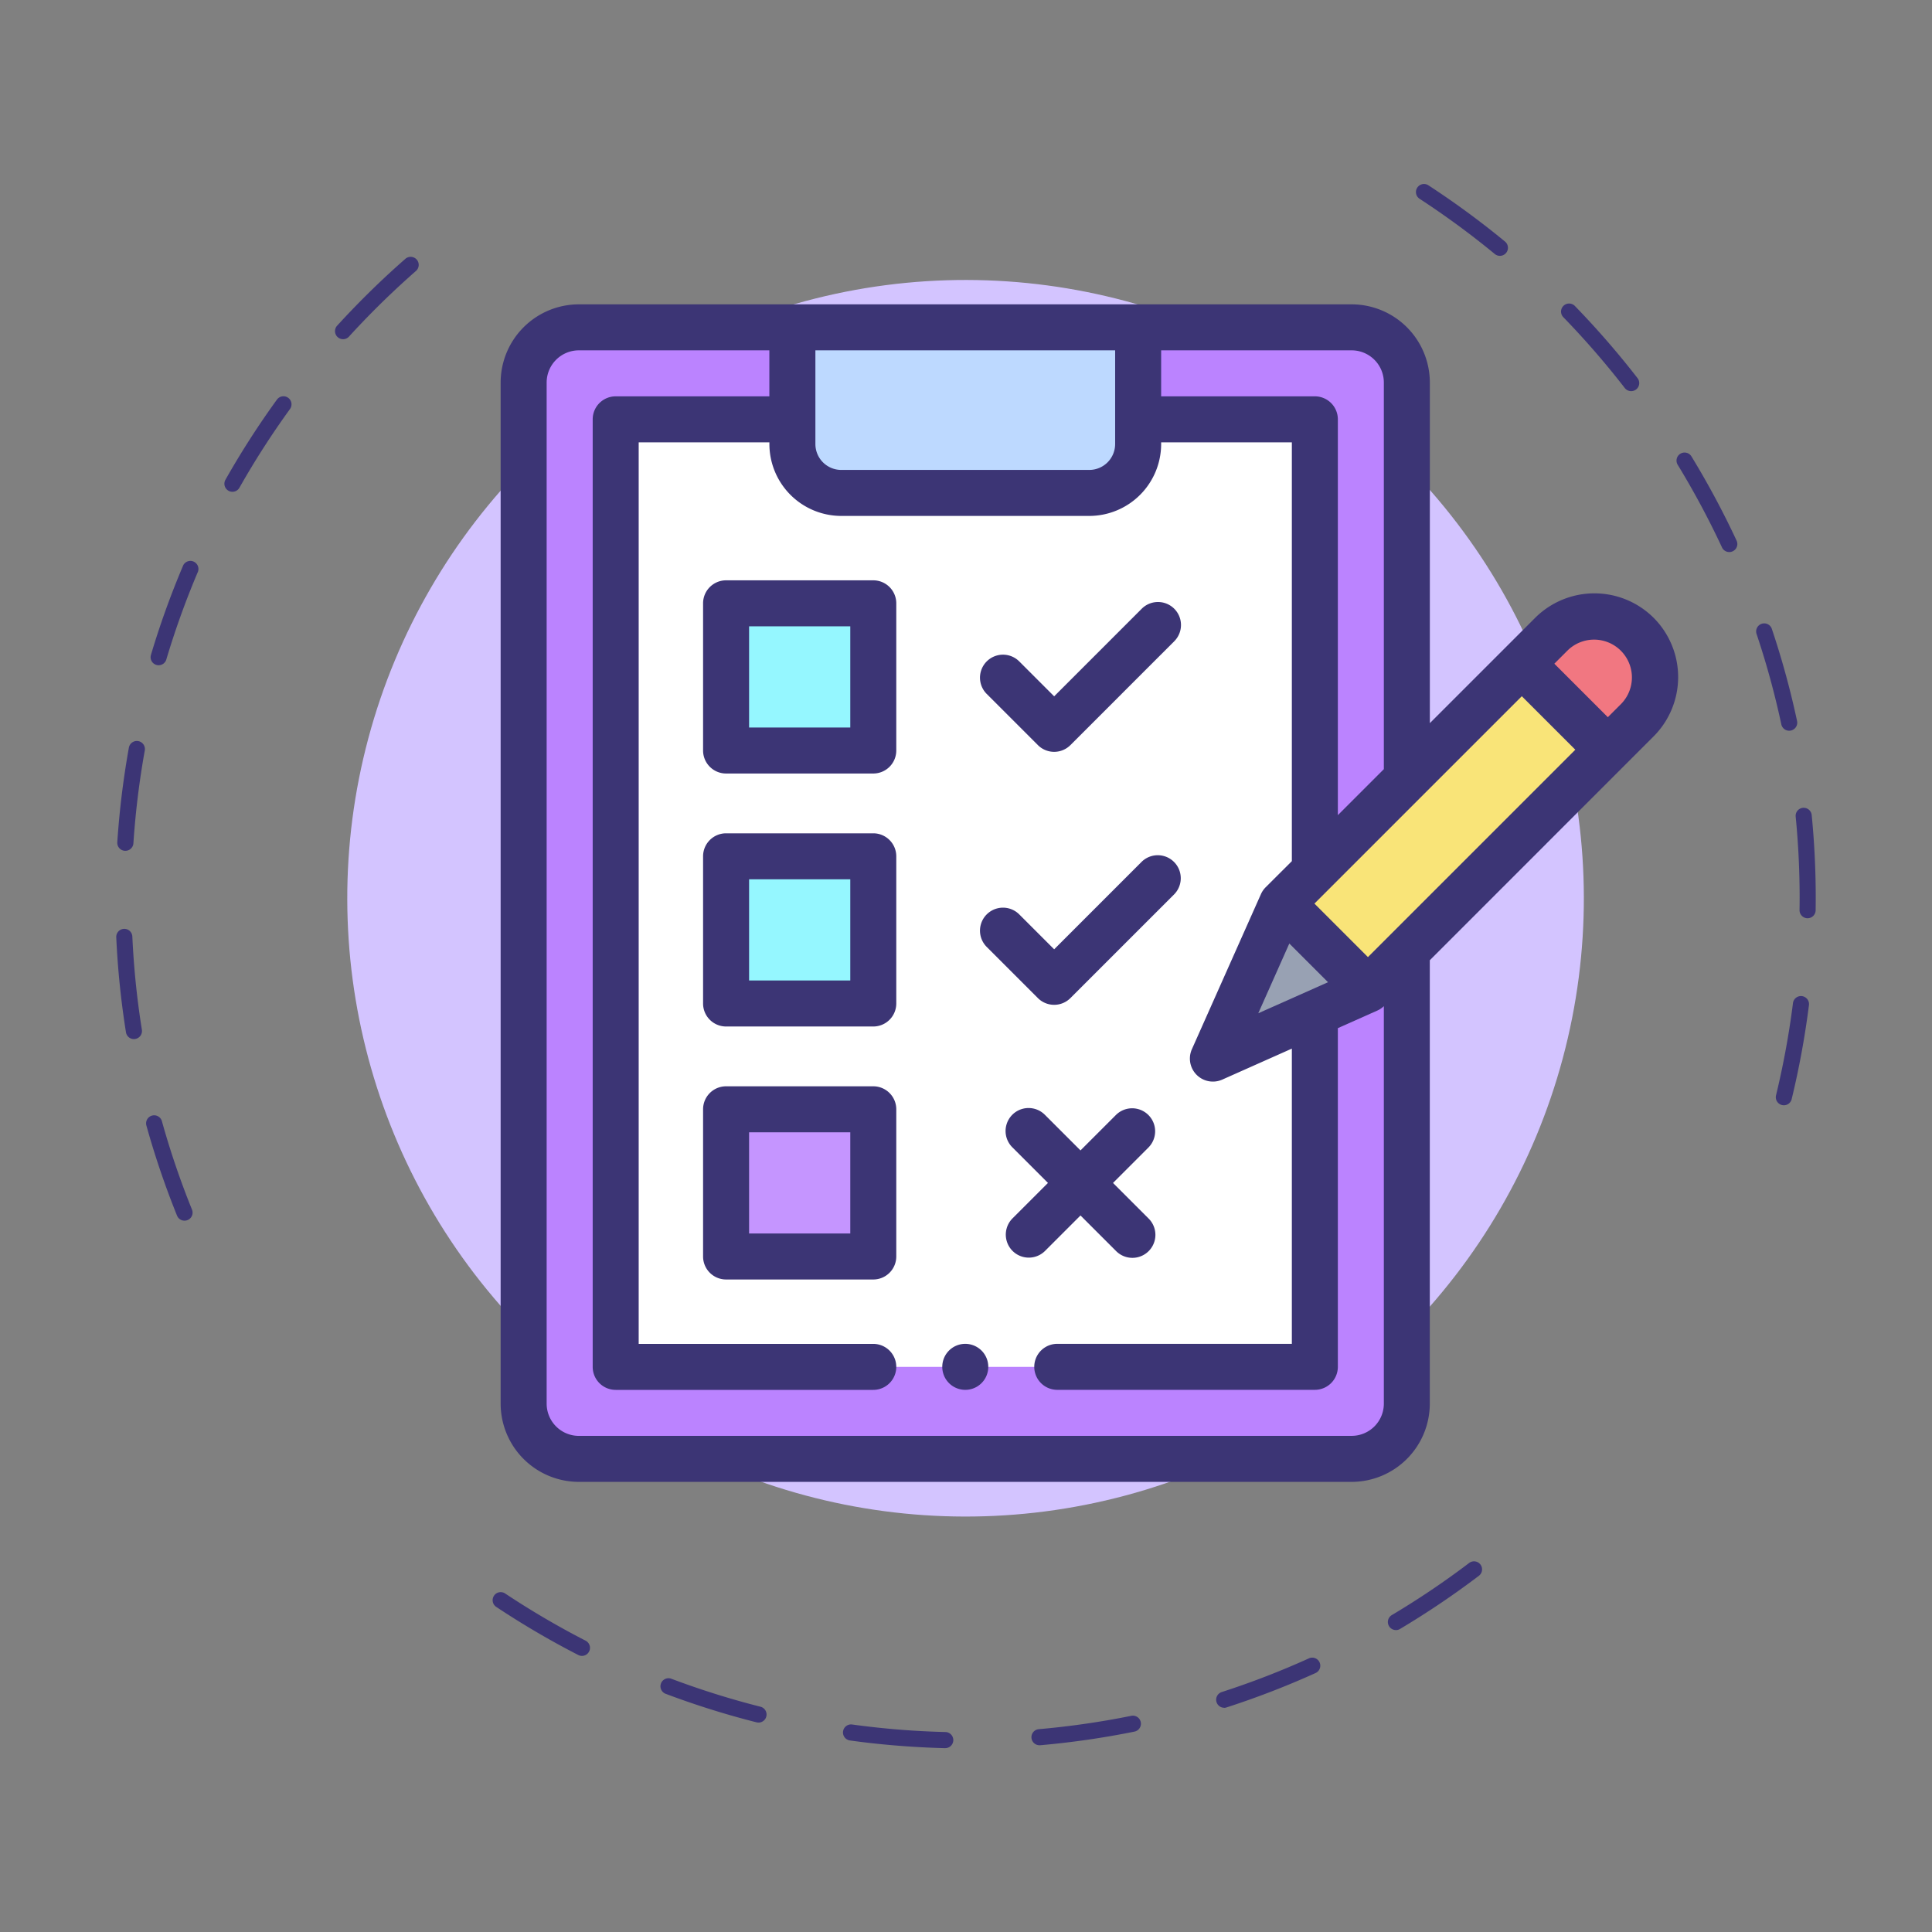 <svg xmlns="http://www.w3.org/2000/svg" width="170.071" height="170.071" viewBox="0 0 170.071 170.071">
  <rect x="0" y="0" width="170.071" height="170.071" fill="#808080" stroke="none"/>
  <g id="Grupo_56717" data-name="Grupo 56717" transform="translate(-820.245 -1244.704)">
    <rect id="Rectángulo_5544" data-name="Rectángulo 5544" width="170.071" height="170.071" transform="translate(820.245 1244.704)" fill="none"/>
    <g id="Grupo_56716" data-name="Grupo 56716">
      <circle id="Elipse_4072" data-name="Elipse 4072" cx="54.426" cy="54.426" r="54.426" transform="translate(828.272 1323.777) rotate(-45)" fill="#d3c4ff"/>
      <g id="Grupo_56712" data-name="Grupo 56712">
        <path id="Trazado_105004" data-name="Trazado 105004" d="M977.275,1342a.712.712,0,0,1-.689-.876,74.267,74.267,0,0,0,1.489-8.095.709.709,0,1,1,1.406.178,75.412,75.412,0,0,1-1.518,8.251A.709.709,0,0,1,977.275,1342Zm2.089-16.463a.712.712,0,0,1-.709-.719q.009-.549.009-1.1c0-2.374-.117-4.772-.348-7.128a.708.708,0,0,1,1.41-.138c.236,2.4.355,4.846.355,7.266q0,.557-.008,1.116A.709.709,0,0,1,979.364,1325.535Zm-1.619-16.508a.71.71,0,0,1-.693-.561,73.2,73.2,0,0,0-2.172-7.935.709.709,0,1,1,1.344-.45,74.52,74.52,0,0,1,2.214,8.089.709.709,0,0,1-.545.841A.744.744,0,0,1,977.745,1309.027Zm-5.273-15.728a.708.708,0,0,1-.643-.409,74.274,74.274,0,0,0-3.887-7.254.709.709,0,1,1,1.21-.738,75.488,75.488,0,0,1,3.962,7.393.708.708,0,0,1-.642,1.008Zm-8.64-14.165a.708.708,0,0,1-.56-.275,74.653,74.653,0,0,0-5.393-6.218.709.709,0,1,1,1.017-.987,75.6,75.6,0,0,1,5.5,6.337.709.709,0,0,1-.56,1.143Zm-11.554-11.911a.705.705,0,0,1-.45-.162,73.8,73.8,0,0,0-6.635-4.871.709.709,0,0,1,.773-1.188,75.258,75.258,0,0,1,6.764,4.965.709.709,0,0,1-.452,1.256Z" fill="#3c3575"/>
      </g>
      <g id="Grupo_56713" data-name="Grupo 56713">
        <path id="Trazado_105005" data-name="Trazado 105005" d="M836.486,1352.158a.709.709,0,0,1-.657-.443,74.943,74.943,0,0,1-2.7-7.942.709.709,0,0,1,1.366-.38,73.132,73.132,0,0,0,2.651,7.791.707.707,0,0,1-.391.922A.692.692,0,0,1,836.486,1352.158Zm-4.452-15.984a.709.709,0,0,1-.7-.6,74.528,74.528,0,0,1-.854-8.345.709.709,0,1,1,1.416-.065,73.085,73.085,0,0,0,.838,8.186.709.709,0,0,1-.588.812A.728.728,0,0,1,832.034,1336.174Zm-.756-16.575-.048,0a.708.708,0,0,1-.66-.754c.061-.917.14-1.849.235-2.77.192-1.856.457-3.726.785-5.558a.709.709,0,0,1,1.4.25c-.323,1.8-.582,3.632-.771,5.454-.093.9-.171,1.818-.231,2.718A.709.709,0,0,1,831.278,1319.6Zm2.934-16.335a.707.707,0,0,1-.679-.911,74.824,74.824,0,0,1,2.844-7.893.709.709,0,0,1,1.3.555,73.629,73.629,0,0,0-2.791,7.743A.707.707,0,0,1,834.212,1303.264Zm6.494-15.269a.7.7,0,0,1-.348-.092.708.708,0,0,1-.268-.966,74.78,74.78,0,0,1,4.534-7.057.708.708,0,1,1,1.147.832,73.557,73.557,0,0,0-4.448,6.923A.706.706,0,0,1,840.706,1287.995Zm9.738-13.432a.71.71,0,0,1-.524-1.187c1.686-1.848,3.487-3.634,5.355-5.309q.316-.283.636-.563a.709.709,0,1,1,.934,1.066c-.209.183-.416.367-.623.553a73.954,73.954,0,0,0-5.254,5.208A.707.707,0,0,1,850.444,1274.563Z" fill="#3c3575"/>
      </g>
      <g id="Grupo_56714" data-name="Grupo 56714">
        <path id="Trazado_105006" data-name="Trazado 105006" d="M903.445,1398.593c-1.979-.05-3.96-.178-5.906-.379-.823-.085-1.655-.185-2.474-.3a.709.709,0,0,1,.192-1.405c.8.11,1.621.208,2.428.292,1.909.2,3.853.323,5.778.371a.709.709,0,0,1-.018,1.418Zm8.3-.257a.709.709,0,0,1-.06-1.415,73.28,73.28,0,0,0,8.144-1.176.709.709,0,1,1,.281,1.39,74.681,74.681,0,0,1-8.3,1.2C911.791,1398.335,911.77,1398.336,911.749,1398.336Zm-24.746-2a.7.7,0,0,1-.174-.022,74.669,74.669,0,0,1-8.005-2.515.709.709,0,0,1,.5-1.326,73.225,73.225,0,0,0,7.853,2.467.709.709,0,0,1-.174,1.4Zm41.009-1.3a.709.709,0,0,1-.217-1.383,73.344,73.344,0,0,0,7.676-2.966.709.709,0,0,1,.585,1.292,75.107,75.107,0,0,1-7.826,3.023A.719.719,0,0,1,928.012,1395.044Zm-56.536-4.566a.7.7,0,0,1-.322-.078,74.95,74.95,0,0,1-7.237-4.245.709.709,0,0,1,.784-1.181,73.5,73.5,0,0,0,7.1,4.165.709.709,0,0,1-.325,1.339Zm71.655-2.274a.709.709,0,0,1-.364-1.318,73.489,73.489,0,0,0,6.825-4.6.709.709,0,0,1,.857,1.129,75.059,75.059,0,0,1-6.956,4.69A.7.7,0,0,1,943.131,1388.2Z" fill="#3c3575"/>
      </g>
      <g id="Grupo_56715" data-name="Grupo 56715">
        <path id="Trazado_105007" data-name="Trazado 105007" d="M871.2,1273.519h68.025a4.86,4.86,0,0,1,4.859,4.859v89.89a4.86,4.86,0,0,1-4.859,4.859H871.2a4.86,4.86,0,0,1-4.859-4.859v-89.89A4.86,4.86,0,0,1,871.2,1273.519Z" fill="#bb83ff"/>
        <path id="Trazado_105008" data-name="Trazado 105008" d="M921.075,1281.617h14.914v83.412H874.443v-83.412h14.915" fill="#fff"/>
        <path id="Trazado_105009" data-name="Trazado 105009" d="M894.3,1288.1h21.831a4.3,4.3,0,0,0,4.3-4.3v-10.275H890v10.275A4.3,4.3,0,0,0,894.3,1288.1Z" fill="#ff6977"/>
        <path id="Trazado_105010" data-name="Trazado 105010" d="M894.3,1288.1h21.831a4.3,4.3,0,0,0,4.3-4.3v-10.275H890v10.275A4.3,4.3,0,0,0,894.3,1288.1Z" fill="#bdd9ff"/>
        <path id="Trazado_105011" data-name="Trazado 105011" d="M933.091,1324.246l23.721-23.721a5.354,5.354,0,1,1,7.572,7.572l-23.721,23.721-13.65,6.077Z" fill="#f9e478"/>
        <path id="Trazado_105012" data-name="Trazado 105012" d="M940.663,1331.818l-7.572-7.572-6.078,13.649Z" fill="#98a1b3"/>
        <path id="Trazado_105013" data-name="Trazado 105013" d="M961.781,1310.7l2.6-2.6a5.354,5.354,0,1,0-7.572-7.572l-2.6,2.6Z" fill="#f17781"/>
        <path id="Trazado_105014" data-name="Trazado 105014" d="M884.161,1297.814h12.957v12.957H884.161Z" fill="#95f7ff"/>
        <path id="Trazado_105015" data-name="Trazado 105015" d="M884.161,1320.084h12.957v12.957H884.161Z" fill="#95f7ff"/>
        <path id="Trazado_105016" data-name="Trazado 105016" d="M884.161,1342.354h12.957v12.957H884.161Z" fill="#c595ff"/>
        <path id="Trazado_105017" data-name="Trazado 105017" d="M905.216,1363a2.025,2.025,0,1,0,1.432.593A2.041,2.041,0,0,0,905.216,1363Z" fill="#3c3575"/>
        <path id="Trazado_105018" data-name="Trazado 105018" d="M965.816,1299.093a7.387,7.387,0,0,0-10.435,0l-9.269,9.269v-29.984a6.891,6.891,0,0,0-6.883-6.883H871.2a6.892,6.892,0,0,0-6.884,6.883v89.89a6.892,6.892,0,0,0,6.884,6.883h68.025a6.891,6.891,0,0,0,6.883-6.883v-39.035l19.7-19.705A7.387,7.387,0,0,0,965.816,1299.093Zm-23.753-20.715v34.033l-4.049,4.049v-34.843a2.024,2.024,0,0,0-2.025-2.024h-13.53v-4.049h16.77A2.837,2.837,0,0,1,942.063,1278.378ZM931.009,1333.9l2.733-6.14,3.407,3.407Zm-12.6-58.356v8.25a2.28,2.28,0,0,1-2.278,2.277H894.3a2.279,2.279,0,0,1-2.277-2.277v-8.25Zm20.819,95.558H871.2a2.837,2.837,0,0,1-2.834-2.834v-89.89a2.837,2.837,0,0,1,2.834-2.834h16.77v4.049H874.443a2.024,2.024,0,0,0-2.024,2.024v83.412a2.024,2.024,0,0,0,2.024,2.024h22.675a2.024,2.024,0,1,0,0-4.049h-20.65v-79.362h11.506v.152a6.333,6.333,0,0,0,6.326,6.326h21.832a6.334,6.334,0,0,0,6.327-6.326v-.152h11.506v36.867l-2.306,2.3a2.041,2.041,0,0,0-.418.609l-6.077,13.649a2.026,2.026,0,0,0,2.673,2.674l6.128-2.729V1363H913.314a2.024,2.024,0,0,0,0,4.049h22.675a2.025,2.025,0,0,0,2.025-2.024v-29.815l3.472-1.546a2.015,2.015,0,0,0,.577-.389v34.989A2.837,2.837,0,0,1,939.229,1371.1Zm16.178-56.891-14.744,14.744-4.709-4.709,18.255-18.255,4.709,4.709Zm7.546-7.545-1.172,1.171-4.709-4.709,1.172-1.171a3.33,3.33,0,0,1,4.709,4.709Z" fill="#3c3575"/>
        <path id="Trazado_105019" data-name="Trazado 105019" d="M897.118,1295.789H884.161a2.025,2.025,0,0,0-2.025,2.025v12.957a2.025,2.025,0,0,0,2.025,2.024h12.957a2.025,2.025,0,0,0,2.025-2.024v-12.957A2.025,2.025,0,0,0,897.118,1295.789Zm-2.024,12.957h-8.908v-8.908h8.908Z" fill="#3c3575"/>
        <path id="Trazado_105020" data-name="Trazado 105020" d="M897.118,1318.059H884.161a2.025,2.025,0,0,0-2.025,2.025v12.957a2.025,2.025,0,0,0,2.025,2.024h12.957a2.025,2.025,0,0,0,2.025-2.024v-12.957A2.025,2.025,0,0,0,897.118,1318.059Zm-2.024,12.957h-8.908v-8.908h8.908Z" fill="#3c3575"/>
        <path id="Trazado_105021" data-name="Trazado 105021" d="M897.118,1340.329H884.161a2.025,2.025,0,0,0-2.025,2.025v12.957a2.025,2.025,0,0,0,2.025,2.024h12.957a2.025,2.025,0,0,0,2.025-2.024v-12.957A2.025,2.025,0,0,0,897.118,1340.329Zm-2.024,12.957h-8.908v-8.908h8.908Z" fill="#3c3575"/>
        <path id="Trazado_105022" data-name="Trazado 105022" d="M911.609,1310.294a2.024,2.024,0,0,0,2.863,0l9.141-9.141a2.024,2.024,0,0,0-2.864-2.862L913.041,1306l-3.073-3.073a2.024,2.024,0,0,0-2.863,2.863Z" fill="#3c3575"/>
        <path id="Trazado_105023" data-name="Trazado 105023" d="M911.609,1332.564a2.024,2.024,0,0,0,2.863,0l9.141-9.14a2.025,2.025,0,0,0-2.864-2.863l-7.708,7.709-3.073-3.073a2.024,2.024,0,0,0-2.863,2.863Z" fill="#3c3575"/>
        <path id="Trazado_105024" data-name="Trazado 105024" d="M915.359,1351.7l3.139,3.138a2.024,2.024,0,1,0,2.862-2.863l-3.138-3.139,3.138-3.139a2.024,2.024,0,0,0-2.862-2.862l-3.139,3.138-3.138-3.138a2.024,2.024,0,0,0-2.864,2.862l3.139,3.139-3.139,3.139a2.025,2.025,0,0,0,2.864,2.863Z" fill="#3c3575"/>
      </g>
    </g>
  </g>
</svg>
